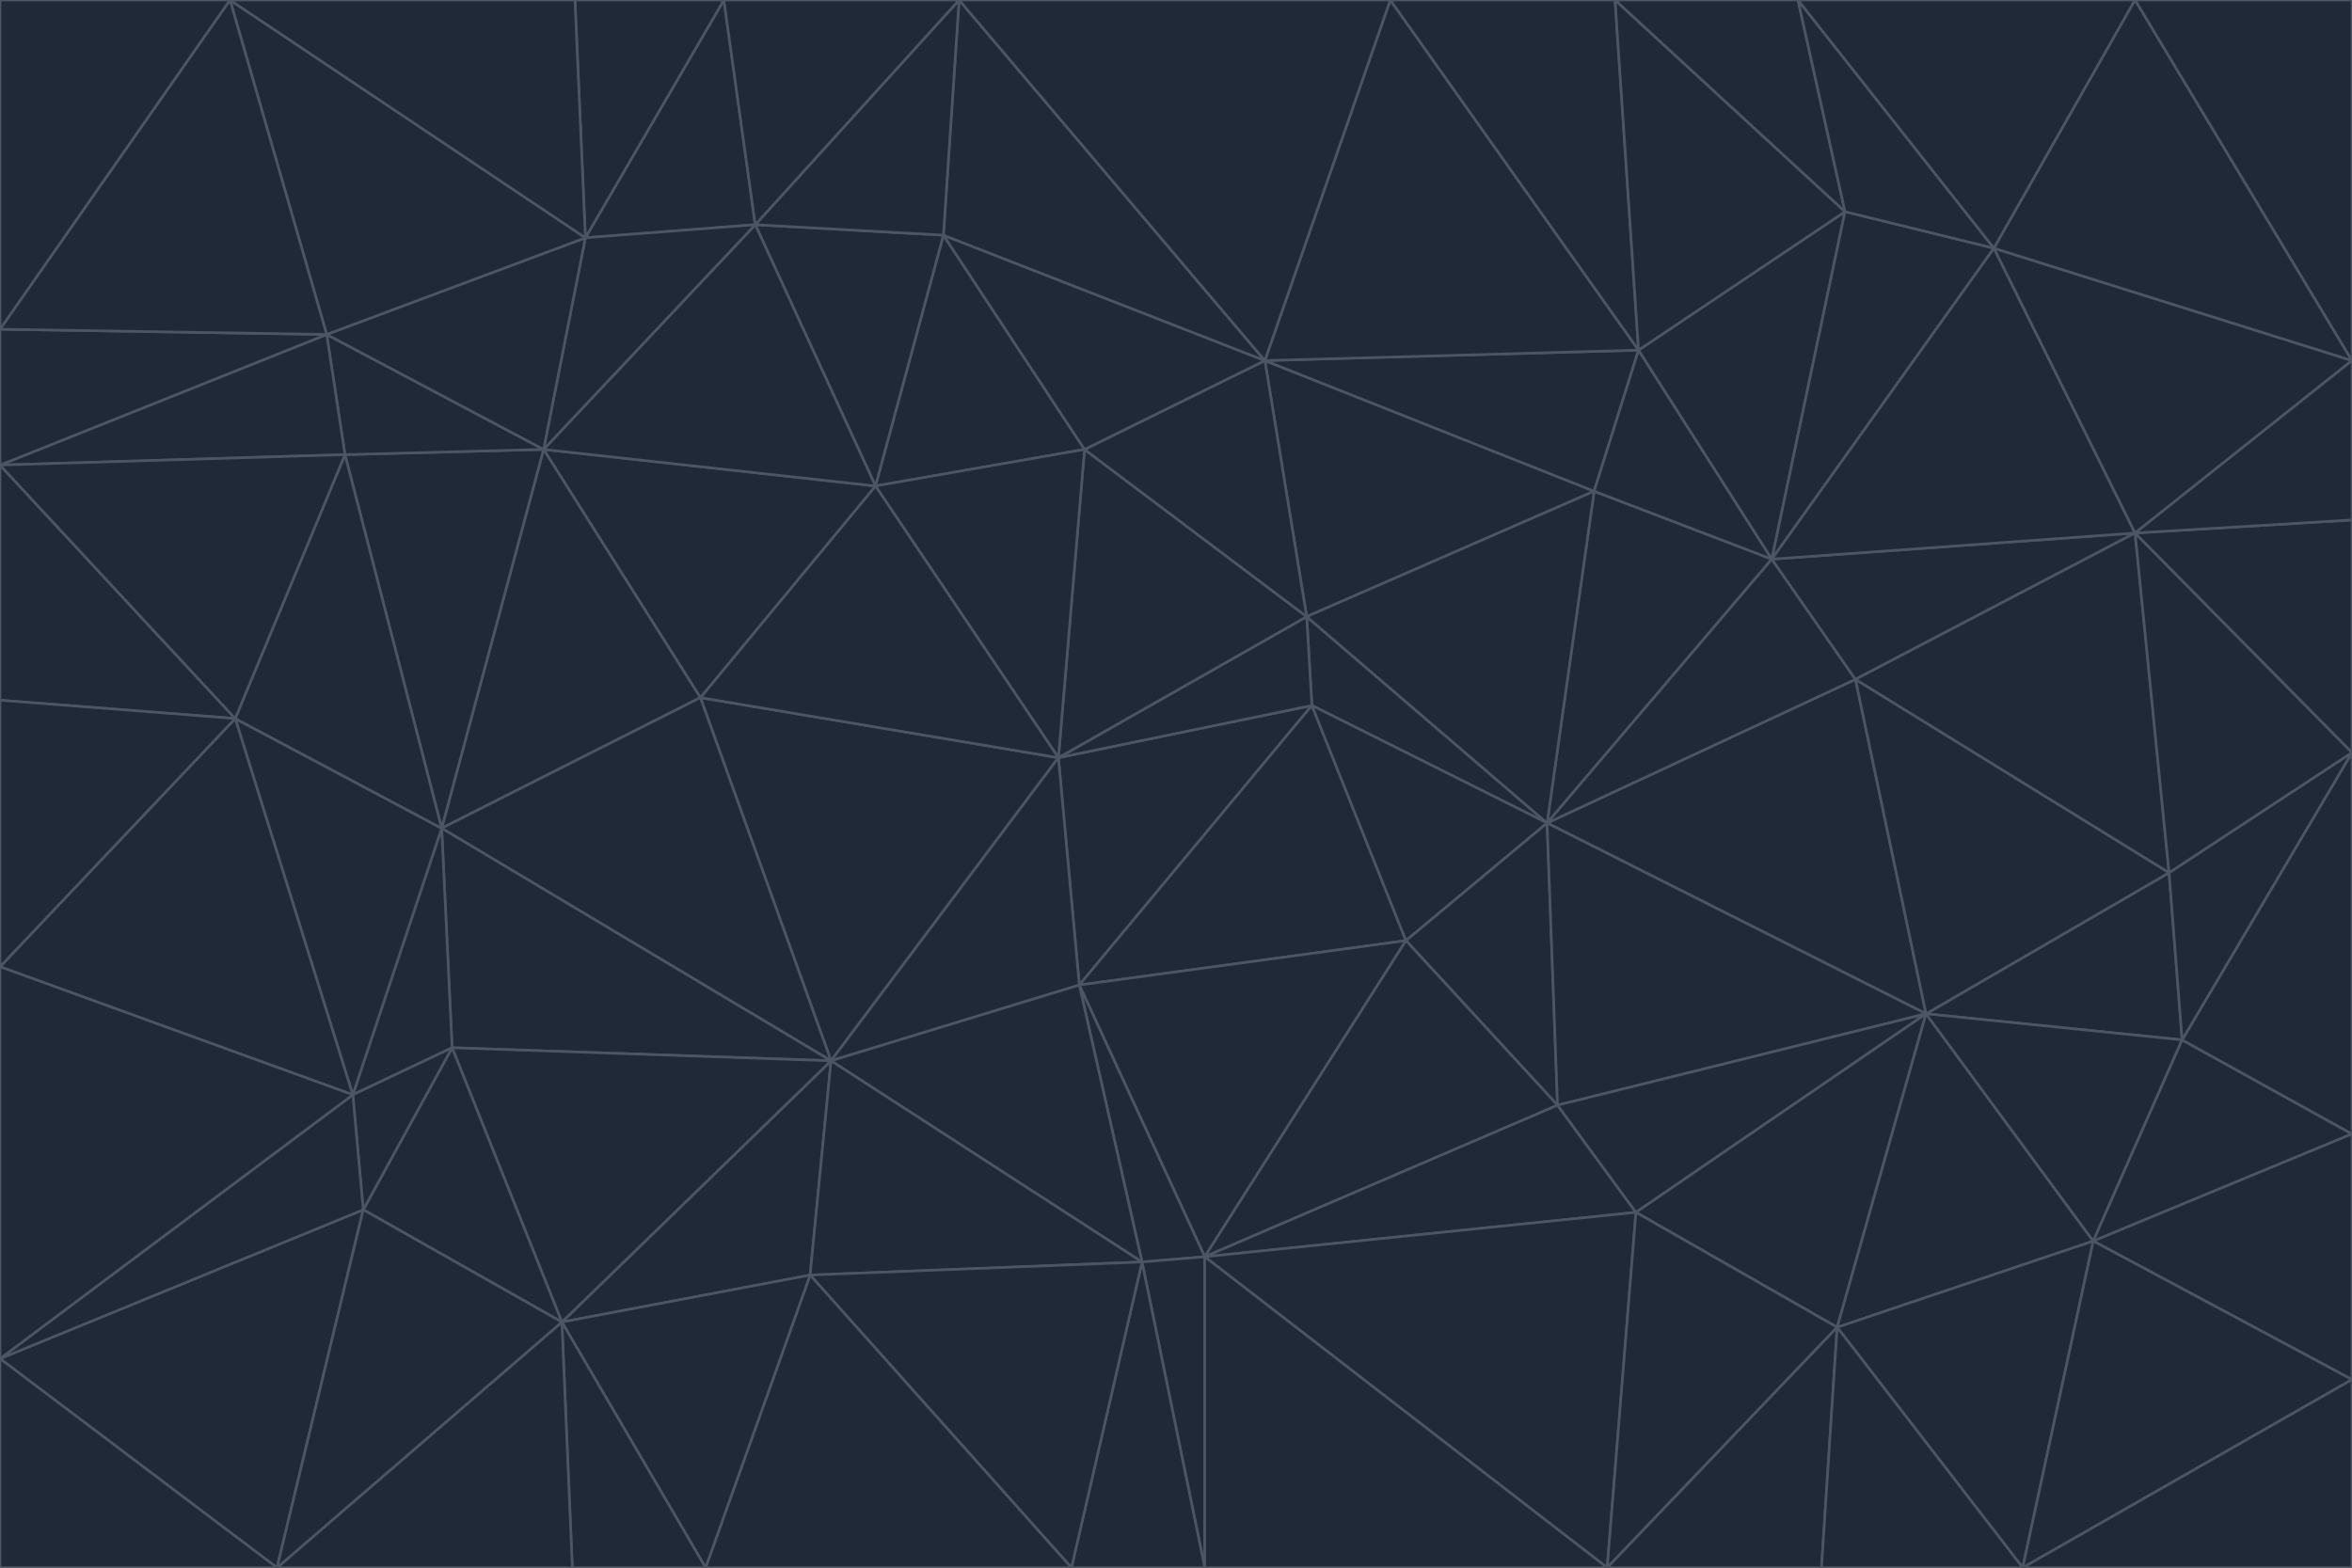 <svg id="visual" viewBox="0 0 900 600" width="900" height="600" xmlns="http://www.w3.org/2000/svg" xmlns:xlink="http://www.w3.org/1999/xlink" version="1.1"><g stroke-width="1" stroke-linejoin="bevel"><path d="M405 290L413 377L502 270Z" fill="#1f2937" stroke="#4b5563"></path><path d="M413 377L538 360L502 270Z" fill="#1f2937" stroke="#4b5563"></path><path d="M592 315L500 236L502 270Z" fill="#1f2937" stroke="#4b5563"></path><path d="M502 270L500 236L405 290Z" fill="#1f2937" stroke="#4b5563"></path><path d="M538 360L592 315L502 270Z" fill="#1f2937" stroke="#4b5563"></path><path d="M413 377L461 481L538 360Z" fill="#1f2937" stroke="#4b5563"></path><path d="M538 360L596 423L592 315Z" fill="#1f2937" stroke="#4b5563"></path><path d="M413 377L437 483L461 481Z" fill="#1f2937" stroke="#4b5563"></path><path d="M461 481L596 423L538 360Z" fill="#1f2937" stroke="#4b5563"></path><path d="M500 236L415 172L405 290Z" fill="#1f2937" stroke="#4b5563"></path><path d="M268 267L318 406L405 290Z" fill="#1f2937" stroke="#4b5563"></path><path d="M405 290L318 406L413 377Z" fill="#1f2937" stroke="#4b5563"></path><path d="M413 377L318 406L437 483Z" fill="#1f2937" stroke="#4b5563"></path><path d="M610 188L484 138L500 236Z" fill="#1f2937" stroke="#4b5563"></path><path d="M500 236L484 138L415 172Z" fill="#1f2937" stroke="#4b5563"></path><path d="M361 90L335 186L415 172Z" fill="#1f2937" stroke="#4b5563"></path><path d="M415 172L335 186L405 290Z" fill="#1f2937" stroke="#4b5563"></path><path d="M678 214L610 188L592 315Z" fill="#1f2937" stroke="#4b5563"></path><path d="M592 315L610 188L500 236Z" fill="#1f2937" stroke="#4b5563"></path><path d="M335 186L268 267L405 290Z" fill="#1f2937" stroke="#4b5563"></path><path d="M461 481L626 464L596 423Z" fill="#1f2937" stroke="#4b5563"></path><path d="M737 388L710 260L592 315Z" fill="#1f2937" stroke="#4b5563"></path><path d="M215 506L310 488L318 406Z" fill="#1f2937" stroke="#4b5563"></path><path d="M318 406L310 488L437 483Z" fill="#1f2937" stroke="#4b5563"></path><path d="M710 260L678 214L592 315Z" fill="#1f2937" stroke="#4b5563"></path><path d="M610 188L627 134L484 138Z" fill="#1f2937" stroke="#4b5563"></path><path d="M678 214L627 134L610 188Z" fill="#1f2937" stroke="#4b5563"></path><path d="M737 388L592 315L596 423Z" fill="#1f2937" stroke="#4b5563"></path><path d="M678 214L706 81L627 134Z" fill="#1f2937" stroke="#4b5563"></path><path d="M484 138L361 90L415 172Z" fill="#1f2937" stroke="#4b5563"></path><path d="M335 186L208 172L268 267Z" fill="#1f2937" stroke="#4b5563"></path><path d="M367 0L361 90L484 138Z" fill="#1f2937" stroke="#4b5563"></path><path d="M437 483L461 600L461 481Z" fill="#1f2937" stroke="#4b5563"></path><path d="M461 481L615 600L626 464Z" fill="#1f2937" stroke="#4b5563"></path><path d="M410 600L461 600L437 483Z" fill="#1f2937" stroke="#4b5563"></path><path d="M310 488L410 600L437 483Z" fill="#1f2937" stroke="#4b5563"></path><path d="M626 464L737 388L596 423Z" fill="#1f2937" stroke="#4b5563"></path><path d="M703 508L737 388L626 464Z" fill="#1f2937" stroke="#4b5563"></path><path d="M208 172L169 317L268 267Z" fill="#1f2937" stroke="#4b5563"></path><path d="M268 267L169 317L318 406Z" fill="#1f2937" stroke="#4b5563"></path><path d="M361 90L289 86L335 186Z" fill="#1f2937" stroke="#4b5563"></path><path d="M615 600L703 508L626 464Z" fill="#1f2937" stroke="#4b5563"></path><path d="M169 317L173 401L318 406Z" fill="#1f2937" stroke="#4b5563"></path><path d="M310 488L270 600L410 600Z" fill="#1f2937" stroke="#4b5563"></path><path d="M289 86L208 172L335 186Z" fill="#1f2937" stroke="#4b5563"></path><path d="M173 401L215 506L318 406Z" fill="#1f2937" stroke="#4b5563"></path><path d="M461 600L615 600L461 481Z" fill="#1f2937" stroke="#4b5563"></path><path d="M215 506L270 600L310 488Z" fill="#1f2937" stroke="#4b5563"></path><path d="M627 134L532 0L484 138Z" fill="#1f2937" stroke="#4b5563"></path><path d="M361 90L367 0L289 86Z" fill="#1f2937" stroke="#4b5563"></path><path d="M277 0L224 91L289 86Z" fill="#1f2937" stroke="#4b5563"></path><path d="M289 86L224 91L208 172Z" fill="#1f2937" stroke="#4b5563"></path><path d="M208 172L132 174L169 317Z" fill="#1f2937" stroke="#4b5563"></path><path d="M173 401L139 463L215 506Z" fill="#1f2937" stroke="#4b5563"></path><path d="M215 506L219 600L270 600Z" fill="#1f2937" stroke="#4b5563"></path><path d="M169 317L135 419L173 401Z" fill="#1f2937" stroke="#4b5563"></path><path d="M90 275L135 419L169 317Z" fill="#1f2937" stroke="#4b5563"></path><path d="M532 0L367 0L484 138Z" fill="#1f2937" stroke="#4b5563"></path><path d="M763 95L706 81L678 214Z" fill="#1f2937" stroke="#4b5563"></path><path d="M627 134L618 0L532 0Z" fill="#1f2937" stroke="#4b5563"></path><path d="M817 204L678 214L710 260Z" fill="#1f2937" stroke="#4b5563"></path><path d="M135 419L139 463L173 401Z" fill="#1f2937" stroke="#4b5563"></path><path d="M615 600L697 600L703 508Z" fill="#1f2937" stroke="#4b5563"></path><path d="M835 398L830 334L737 388Z" fill="#1f2937" stroke="#4b5563"></path><path d="M706 81L618 0L627 134Z" fill="#1f2937" stroke="#4b5563"></path><path d="M106 600L219 600L215 506Z" fill="#1f2937" stroke="#4b5563"></path><path d="M125 128L132 174L208 172Z" fill="#1f2937" stroke="#4b5563"></path><path d="M801 475L737 388L703 508Z" fill="#1f2937" stroke="#4b5563"></path><path d="M737 388L830 334L710 260Z" fill="#1f2937" stroke="#4b5563"></path><path d="M774 600L801 475L703 508Z" fill="#1f2937" stroke="#4b5563"></path><path d="M830 334L817 204L710 260Z" fill="#1f2937" stroke="#4b5563"></path><path d="M132 174L90 275L169 317Z" fill="#1f2937" stroke="#4b5563"></path><path d="M0 520L106 600L139 463Z" fill="#1f2937" stroke="#4b5563"></path><path d="M367 0L277 0L289 86Z" fill="#1f2937" stroke="#4b5563"></path><path d="M224 91L125 128L208 172Z" fill="#1f2937" stroke="#4b5563"></path><path d="M801 475L835 398L737 388Z" fill="#1f2937" stroke="#4b5563"></path><path d="M817 204L763 95L678 214Z" fill="#1f2937" stroke="#4b5563"></path><path d="M706 81L688 0L618 0Z" fill="#1f2937" stroke="#4b5563"></path><path d="M88 0L125 128L224 91Z" fill="#1f2937" stroke="#4b5563"></path><path d="M0 178L0 268L90 275Z" fill="#1f2937" stroke="#4b5563"></path><path d="M763 95L688 0L706 81Z" fill="#1f2937" stroke="#4b5563"></path><path d="M277 0L220 0L224 91Z" fill="#1f2937" stroke="#4b5563"></path><path d="M697 600L774 600L703 508Z" fill="#1f2937" stroke="#4b5563"></path><path d="M801 475L900 434L835 398Z" fill="#1f2937" stroke="#4b5563"></path><path d="M900 434L900 288L835 398Z" fill="#1f2937" stroke="#4b5563"></path><path d="M835 398L900 288L830 334Z" fill="#1f2937" stroke="#4b5563"></path><path d="M830 334L900 288L817 204Z" fill="#1f2937" stroke="#4b5563"></path><path d="M817 204L900 138L763 95Z" fill="#1f2937" stroke="#4b5563"></path><path d="M0 520L139 463L135 419Z" fill="#1f2937" stroke="#4b5563"></path><path d="M139 463L106 600L215 506Z" fill="#1f2937" stroke="#4b5563"></path><path d="M900 528L900 434L801 475Z" fill="#1f2937" stroke="#4b5563"></path><path d="M900 288L900 199L817 204Z" fill="#1f2937" stroke="#4b5563"></path><path d="M763 95L817 0L688 0Z" fill="#1f2937" stroke="#4b5563"></path><path d="M90 275L0 370L135 419Z" fill="#1f2937" stroke="#4b5563"></path><path d="M0 268L0 370L90 275Z" fill="#1f2937" stroke="#4b5563"></path><path d="M0 178L132 174L125 128Z" fill="#1f2937" stroke="#4b5563"></path><path d="M0 178L90 275L132 174Z" fill="#1f2937" stroke="#4b5563"></path><path d="M900 199L900 138L817 204Z" fill="#1f2937" stroke="#4b5563"></path><path d="M774 600L900 528L801 475Z" fill="#1f2937" stroke="#4b5563"></path><path d="M900 138L817 0L763 95Z" fill="#1f2937" stroke="#4b5563"></path><path d="M0 126L0 178L125 128Z" fill="#1f2937" stroke="#4b5563"></path><path d="M220 0L88 0L224 91Z" fill="#1f2937" stroke="#4b5563"></path><path d="M0 370L0 520L135 419Z" fill="#1f2937" stroke="#4b5563"></path><path d="M88 0L0 126L125 128Z" fill="#1f2937" stroke="#4b5563"></path><path d="M774 600L900 600L900 528Z" fill="#1f2937" stroke="#4b5563"></path><path d="M0 520L0 600L106 600Z" fill="#1f2937" stroke="#4b5563"></path><path d="M900 138L900 0L817 0Z" fill="#1f2937" stroke="#4b5563"></path><path d="M88 0L0 0L0 126Z" fill="#1f2937" stroke="#4b5563"></path></g></svg>